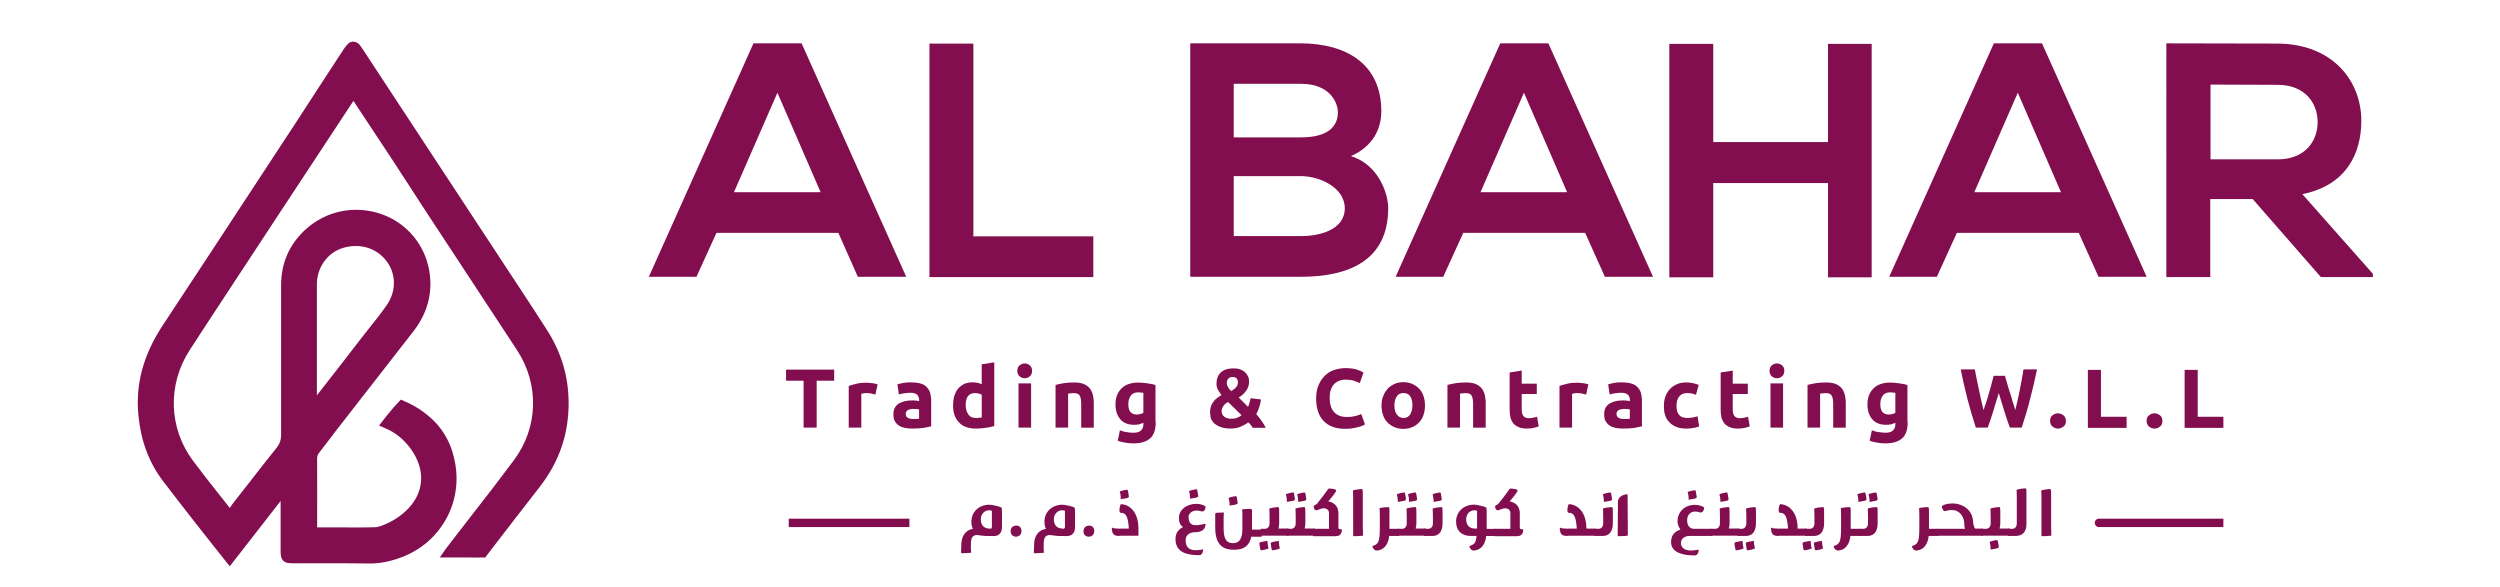 <?xml version="1.0" encoding="utf-8"?>
<!-- Generator: Adobe Illustrator 21.0.0, SVG Export Plug-In . SVG Version: 6.00 Build 0)  -->
<svg version="1.1" id="Layer_1" xmlns="http://www.w3.org/2000/svg" xmlns:xlink="http://www.w3.org/1999/xlink" x="0px" y="0px"
	 viewBox="0 0 7549 1774" style="enable-background:new 0 0 7549 1774;" xml:space="preserve">
<style type="text/css">
	.st0{fill:#820E50;}
</style>
<g>
	<g>
		<path class="st0" d="M2531.5,703.2h-368.1L2103,835.9h-143.8l316-705h145.3l316,705h-146.1L2531.5,703.2z M2347.5,280
			l-131.2,300.3h261.6L2347.5,280z"/>
		<path class="st0" d="M2939.2,131.7v582h362.2v123h-494.8v-705L2939.2,131.7L2939.2,131.7z"/>
		<path class="st0" d="M4171,335.8c0,54.4-26.1,106.6-91.7,135.6c82.7,25.3,112.5,112.5,112.5,157.2
			c0,157.2-117.7,207.2-263.8,207.2c-111.8,0-222.8,0-333.9,0v-705c111,0,222.8,0,333.9,0C4067.4,131.7,4171,194.3,4171,335.8z
			 M3725.4,414.8h203.4c83.5,0,111-35,111-75.3c0-32-26.1-86.4-111-86.4h-203.4V414.8z M3725.4,712.9h203.4
			c54.4,0,131.9-17.9,131.9-84.2c0-63.3-77.5-96.9-131.9-96.9h-203.4V712.9z"/>
		<path class="st0" d="M4786.5,703.2h-368.1L4358,835.9h-143.8l316-705h145.3l316,705h-145.3L4786.5,703.2z M4601.7,280
			l-131.2,300.3h261.6L4601.7,280z"/>
		<path class="st0" d="M5519.8,837.4V552.7h-346.5v284.7h-132.6v-705h132.6V429h346.5V132.4h131.9v705H5519.8z"/>
		<path class="st0" d="M6277,703.2h-368.1l-60.4,132.6h-143.8l316-705h145.3l316,705h-145.3L6277,703.2z M6092.9,280l-131.2,300.3
			h261.6L6092.9,280z"/>
		<path class="st0" d="M7166,836.6h-158l-205.7-235.5h-128.2v235.5h-132.6V130.9c111.8,0,223.6,0.7,335.3,0.7
			c166.2,0.7,253.4,111.8,253.4,233.3c0,96.9-44,194.5-178.1,221.3l213.1,240.7v9.7H7166z M6674.9,255.4v225.8h202.7
			c84.2,0,120.7-56.6,120.7-112.5c0-56.6-37.3-112.5-120.7-112.5L6674.9,255.4L6674.9,255.4z"/>
	</g>
	<g>
		<path class="st0" d="M2518.9,1116.1v33.5h-52.9v141.6h-39.5v-141.6h-52.9v-33.5H2518.9z"/>
		<path class="st0" d="M2643.3,1191.4c-3.7-0.7-7.5-1.5-11.9-3c-4.5-0.7-9.7-1.5-14.9-1.5c-2.2,0-5.2,0-8.2,0.7
			c-3,0.7-6,0.7-7.5,1.5v102.1h-38v-125.9c6.7-2.2,14.9-4.5,23.8-6.7c8.9-2.2,19.4-3,30.6-3c2.2,0,4.5,0,7.5,0.7c3,0,6,0.7,8.9,0.7
			c3,0.7,6,0.7,8.9,1.5s5.2,1.5,7.5,2.2L2643.3,1191.4z"/>
		<path class="st0" d="M2753.6,1154.8c11.2,0,20.1,1.5,27.6,3.7c7.5,2.2,13.4,6,17.9,11.2c4.5,4.5,7.5,10.4,9.7,17.1
			c1.5,6.7,3,14.2,3,22.4v78.2c-5.2,1.5-12.7,2.2-22.4,4.5c-9.7,1.5-21.6,2.2-35,2.2c-8.9,0-16.4-0.7-23.1-2.2
			c-6.7-1.5-12.7-3.7-17.9-7.5c-5.2-3.7-8.9-8.2-11.9-13.4c-3-5.2-3.7-12.7-3.7-20.9c0-7.5,1.5-14.2,4.5-19.4
			c3-5.2,7.5-9.7,12.7-12.7c5.2-3,11.2-5.2,17.9-6.7c6.7-1.5,13.4-2.2,20.9-2.2c5.2,0,8.9,0,12.7,0.7s6.7,0.7,8.9,1.5v-3.7
			c0-6.7-2.2-11.9-6-15.6c-3.7-3.7-10.4-6-20.1-6c-6.7,0-12.7,0.7-18.6,1.5s-11.9,2.2-16.4,3.7l-4.5-30.6c2.2-0.7,5.2-1.5,8.2-2.2
			c3-0.7,6.7-1.5,10.4-2.2c3.7-0.7,8.2-0.7,11.9-1.5C2744.7,1154.8,2749.1,1154.8,2753.6,1154.8z M2756.6,1265.1c3.7,0,7.5,0,10.4,0
			c3.7,0,6-0.7,8.2-0.7v-28.3c-1.5,0-3.7-0.7-6.7-0.7c-3,0-6-0.7-8.2-0.7c-3.7,0-6.7,0-9.7,0.7c-3,0.7-6,1.5-8.2,2.2
			c-2.2,1.5-4.5,3-5.2,4.5c-1.5,2.2-2.2,4.5-2.2,7.5c0,6,2.2,9.7,6,11.9C2743.9,1263.6,2749.9,1265.1,2756.6,1265.1z"/>
		<path class="st0" d="M3001.7,1286.7c-3.7,0.7-7.5,2.2-11.9,3c-4.5,0.7-8.9,1.5-14.2,2.2c-5.2,0.7-9.7,1.5-14.9,1.5
			c-5.2,0.7-9.7,0.7-14.2,0.7c-11.2,0-20.9-1.5-29.1-4.5c-8.9-3-15.6-7.5-21.6-14.2c-6-6-10.4-13.4-13.4-21.6
			c-3-8.2-4.5-17.9-4.5-29.1c0-10.4,1.5-20.9,3.7-29.1c3-8.9,6.7-16.4,11.9-22.4c5.2-6,11.2-10.4,18.6-14.2c7.5-3,15.6-4.5,25.3-4.5
			c5.2,0,9.7,0.7,14.2,1.5c4.5,0.7,8.2,2.2,12.7,4.5v-60.4l38-6v192.3L3001.7,1286.7L3001.7,1286.7z M2916,1223.4
			c0,11.9,3,20.9,8.2,28.3c5.2,7.5,12.7,10.4,23.1,10.4c3.7,0,6.7,0,9.7-0.7c3,0,5.2-0.7,7.5-0.7v-68.6c-2.2-1.5-5.2-3-8.9-3.7
			s-7.5-1.5-11.2-1.5C2925,1186.9,2916,1199.5,2916,1223.4z"/>
		<path class="st0" d="M3116.5,1119.8c0,6.7-2.2,12.7-6.7,16.4c-4.5,3.7-9.7,6-15.6,6s-11.2-2.2-15.6-6c-4.5-3.7-6.7-9.7-6.7-16.4
			c0-6.7,2.2-12.7,6.7-16.4c4.5-3.7,9.7-6,15.6-6c6,0,11.2,2.2,15.6,6C3114.3,1107.1,3116.5,1112.4,3116.5,1119.8z M3113.5,1291.2
			h-38v-133.4h38V1291.2z"/>
		<path class="st0" d="M3187.3,1162.3c6.7-1.5,14.9-3.7,24.6-5.2c10.4-1.5,20.9-2.2,32-2.2s20.9,1.5,28.3,4.5
			c7.5,3,13.4,7.5,17.9,12.7c4.5,5.2,7.5,11.9,9.7,19.4c1.5,7.5,3,15.6,3,24.6v75.3h-38v-70.8c0-11.9-1.5-20.9-4.5-26.1
			c-3-5.2-8.9-7.5-17.9-7.5c-3,0-5.2,0-8.9,0.7c-3.7,0.7-6,0.7-8.2,0.7v102.8h-38L3187.3,1162.3L3187.3,1162.3z"/>
		<path class="st0" d="M3489.9,1274.8c0,21.6-5.2,38-16.4,48.4c-11.2,10.4-28.3,15.6-51.4,15.6c-8.2,0-16.4-0.7-24.6-2.2
			c-8.2-1.5-15.6-3-22.4-6l6.7-31.3c6,2.2,11.9,4.5,18.6,5.2c6.7,1.5,14.2,2.2,22.4,2.2c10.4,0,18.6-2.2,23.1-7.5
			c4.5-4.5,6.7-10.4,6.7-17.9v-4.5c-3.7,1.5-8.2,3-12.7,4.5c-4.5,0.7-8.9,1.5-14.2,1.5c-18.6,0-32.8-5.2-42.5-16.4
			c-9.7-11.2-14.9-26.1-14.9-45.5c0-9.7,1.5-18.6,4.5-26.8c3-8.2,7.5-14.9,13.4-20.9c6-6,12.7-10.4,21.6-13.4
			c8.2-3,17.9-4.5,28.3-4.5c4.5,0,8.9,0,14.2,0.7c5.2,0.7,9.7,0.7,14.2,1.5c4.5,0.7,8.9,1.5,13.4,2.2c4.5,0.7,8.2,2.2,11.2,3v111.8
			H3489.9z M3407.1,1220.4c0,20.9,8.2,31.3,25.3,31.3c3.7,0,7.5-0.7,11.2-1.5s6-2.2,8.9-3.7v-60.4c-1.5,0-3.7-0.7-6.7-0.7
			c-2.2,0-5.2-0.7-8.9-0.7c-9.7,0-17.1,3-22.4,9.7C3409.4,1201.8,3407.1,1210,3407.1,1220.4z"/>
		<path class="st0" d="M3653.8,1245c0-6.7,0.7-11.9,3-17.9c1.5-5.2,4.5-10.4,7.5-14.2c3-4.5,6.7-8.2,11.2-11.2c4.5-3,8.2-6,12.7-8.9
			c-3.7-5.2-7.5-10.4-10.4-15.6c-3-6-4.5-11.9-4.5-18.6c0-14.9,4.5-26.1,13.4-34.3s21.6-11.9,37.3-11.9c8.2,0,14.9,0.7,20.9,3
			c6,2.2,11.2,5.2,14.9,8.9s6.7,8.2,8.9,12.7c2.2,4.5,3,9.7,3,15.6c0,10.4-3,19.4-8.9,27.6c-6,8.2-13.4,14.9-22.4,20.1l28.3,28.3
			c1.5-3.7,3-7.5,4.5-12.7c1.5-5.2,2.2-9.7,3-13.4l31.3,3.7c0,3-0.7,6.7-1.5,10.4c-0.7,3.7-2.2,7.5-3,11.2c-1.5,3.7-3,7.5-4.5,11.9
			c-1.5,3.7-3,7.5-5.2,10.4c5.2,6,10.4,12.7,15.6,20.1c5.2,7.5,9.7,14.2,13.4,21.6h-39.5c-1.5-2.2-3-5.2-6-8.2c-2.2-3-4.5-6-7.5-8.2
			c-6.7,5.2-14.9,9.7-23.8,13.4s-18.6,5.2-29.8,5.2c-11.9,0-21.6-1.5-29.8-4.5c-8.2-3-14.2-6.7-19.4-11.2
			c-4.5-4.5-8.2-9.7-10.4-15.6C3655.3,1256.2,3653.8,1250.2,3653.8,1245z M3688.8,1241.3c0,2.2,0.7,5.2,1.5,8.2c0.7,3,3,5.2,5.2,7.5
			c2.2,2.2,5.2,4.5,8.9,5.2c3.7,1.5,8.2,2.2,12.7,2.2c7.5,0,13.4-0.7,18.6-3c5.2-2.2,9.7-4.5,13.4-7.5l-41-40.2
			c-2.2,1.5-4.5,3-6.7,4.5c-2.2,1.5-4.5,3.7-6,6c-1.5,2.2-3.7,5.2-4.5,7.5C3689.6,1233.8,3688.8,1237.6,3688.8,1241.3z M3738,1153.3
			c0-3.7-1.5-7.5-3.7-10.4c-2.2-3-6.7-4.5-12.7-4.5c-5.2,0-9.7,1.5-12.7,5.2c-3,3-4.5,7.5-4.5,12.7c0,4.5,1.5,8.9,3.7,12.7
			c2.2,4.5,6,8.2,9.7,11.9c5.2-3,10.4-6.7,14.2-11.2C3736.5,1166,3738,1160.1,3738,1153.3z"/>
		<path class="st0" d="M4061.4,1294.9c-28.3,0-49.9-8.2-64.8-23.8c-14.9-15.6-22.4-38.8-22.4-67.8c0-14.2,2.2-27.6,6.7-38.8
			c4.5-11.2,10.4-20.9,18.6-29.1c8.2-8.2,17.1-14.2,28.3-17.9s23.1-6,35.8-6c7.5,0,14.2,0.7,20.1,1.5c6,0.7,11.2,2.2,15.6,3.7
			c4.5,1.5,8.2,3,11.2,4.5s5.2,3,6.7,3.7l-11.2,32c-5.2-3-11.9-5.2-18.6-7.5c-7.5-2.2-15.6-3-24.6-3c-6,0-11.9,0.7-17.9,3
			c-6,2.2-11.2,5.2-15.6,9.7c-4.5,4.5-8.2,10.4-10.4,17.1c-3,7.5-3.7,15.6-3.7,26.1c0,8.2,0.7,15.6,3,22.4
			c1.5,6.7,4.5,12.7,8.9,17.9c3.7,5.2,8.9,8.9,15.6,11.9c6.7,3,14.2,4.5,23.1,4.5c6,0,11.2,0,15.6-0.7c4.5-0.7,8.9-1.5,11.9-2.2
			c3.7-0.7,6.7-2.2,9.7-3c3-1.5,5.2-2.2,7.5-3l11.2,31.3c-5.2,3.7-13.4,6.7-23.8,8.9C4086.8,1293.4,4074.9,1294.9,4061.4,1294.9z"/>
		<path class="st0" d="M4302.9,1224.1c0,10.4-1.5,20.1-4.5,29.1c-3,8.9-7.5,16.4-13.4,22.4c-6,6-12.7,11.2-20.9,14.2
			c-8.2,3.7-17.1,5.2-26.8,5.2c-9.7,0-18.6-1.5-26.8-5.2c-8.2-3.7-14.9-8.2-20.9-14.2c-6-6-10.4-13.4-13.4-22.4
			c-3-8.9-4.5-18.6-4.5-29.1c0-10.4,1.5-20.1,5.2-28.3c3-8.9,8.2-15.6,13.4-22.4c6-6,12.7-10.4,20.9-14.2c8.2-3.7,16.4-5.2,26.1-5.2
			c9.7,0,18.6,1.5,26.8,5.2s14.9,8.2,20.9,14.2c6,6,10.4,13.4,13.4,22.4C4301.4,1204.8,4302.9,1213.7,4302.9,1224.1z M4264.9,1224.1
			c0-11.9-2.2-20.9-6.7-27.6c-4.5-6.7-11.2-9.7-20.1-9.7c-8.9,0-15.6,3-20.1,9.7s-7.5,15.6-7.5,27.6s2.2,20.9,7.5,27.6
			c4.5,6.7,11.2,10.4,20.1,10.4c8.9,0,14.9-3.7,20.1-10.4C4261.9,1245,4264.9,1236.1,4264.9,1224.1z"/>
		<path class="st0" d="M4370.7,1162.3c6.7-1.5,14.9-3.7,24.6-5.2c10.4-1.5,20.9-2.2,32-2.2c11.2,0,20.9,1.5,28.3,4.5
			c7.5,3,13.4,7.5,17.9,12.7c4.5,5.2,7.5,11.9,9.7,19.4c1.5,7.5,3,15.6,3,24.6v75.3h-38v-70.8c0-11.9-1.5-20.9-4.5-26.1
			c-3-5.2-8.9-7.5-17.9-7.5c-3,0-5.2,0-8.9,0.7c-3,0-6,0.7-8.2,0.7v102.8h-38L4370.7,1162.3L4370.7,1162.3z"/>
		<path class="st0" d="M4557,1125l38-6v39.5h45.5v31.3H4595v46.9c0,8.2,1.5,14.2,4.5,18.6c3,4.5,8.2,7.5,17.1,7.5
			c3.7,0,8.2-0.7,12.7-1.5s8.2-1.5,11.9-3l5.2,29.1c-4.5,1.5-9.7,3.7-14.9,4.5c-5.2,1.5-12.7,2.2-20.9,2.2
			c-10.4,0-18.6-1.5-25.3-4.5c-6.7-3-11.9-6.7-16.4-11.9c-3.7-5.2-6.7-11.2-8.2-17.9c-1.5-7.5-2.2-14.9-2.2-23.8v-111L4557,1125
			L4557,1125z"/>
		<path class="st0" d="M4789.5,1191.4c-3.7-0.7-7.5-1.5-11.9-3c-4.5-0.7-9.7-1.5-14.9-1.5c-2.2,0-5.2,0-8.2,0.7
			c-3,0.7-6,0.7-7.5,1.5v102.1h-38v-125.9c6.7-2.2,14.9-4.5,23.8-6.7c8.9-2.2,19.4-3,30.6-3c2.2,0,4.5,0,7.5,0.7c3,0,6,0.7,8.9,0.7
			c3,0.7,6,0.7,8.9,1.5s5.2,1.5,7.5,2.2L4789.5,1191.4z"/>
		<path class="st0" d="M4899.8,1154.8c11.2,0,20.1,1.5,27.6,3.7c7.5,2.2,13.4,6,17.9,11.2c4.5,4.5,7.5,10.4,9.7,17.1
			c1.5,6.7,3,14.2,3,22.4v78.2c-5.2,1.5-12.7,2.2-22.4,4.5c-9.7,1.5-21.6,2.2-35,2.2c-8.9,0-16.4-0.7-23.1-2.2
			c-6.7-1.5-12.7-3.7-17.9-7.5c-5.2-3.7-8.9-8.2-11.9-13.4c-3-5.2-3.7-12.7-3.7-20.9c0-7.5,1.5-14.2,4.5-19.4
			c3-5.2,7.5-9.7,12.7-12.7c5.2-3,11.2-5.2,17.9-6.7c6.7-1.5,13.4-2.2,20.9-2.2c5.2,0,8.9,0,12.7,0.7s6.7,0.7,8.9,1.5v-3.7
			c0-6.7-2.2-11.9-6-15.6c-3.7-3.7-10.4-6-20.1-6c-6.7,0-12.7,0.7-18.6,1.5c-6,0.7-11.9,2.2-16.4,3.7l-4.5-30.6
			c2.2-0.7,5.2-1.5,8.2-2.2c3-0.7,6.7-1.5,10.4-2.2c3.7-0.7,8.2-0.7,11.9-1.5C4890.9,1154.8,4895.3,1154.8,4899.8,1154.8z
			 M4902.8,1265.1c3.7,0,7.5,0,10.4,0c3.7,0,6-0.7,8.2-0.7v-28.3c-1.5,0-3.7-0.7-6.7-0.7c-3,0-6-0.7-8.2-0.7c-3.7,0-6.7,0-9.7,0.7
			c-3,0.7-6,1.5-8.2,2.2c-2.2,1.5-4.5,3-5.2,4.5c-1.5,2.2-2.2,4.5-2.2,7.5c0,6,2.2,9.7,6,11.9
			C4890.1,1263.6,4896.1,1265.1,4902.8,1265.1z"/>
		<path class="st0" d="M5024.3,1224.9c0-9.7,1.5-18.6,4.5-27.6c3-8.2,7.5-15.6,13.4-22.4c6-6,13.4-11.2,21.6-14.9s17.9-5.2,29.1-5.2
			c7.5,0,13.4,0.7,19.4,2.2c6,1.5,11.9,3,17.1,5.2l-8.2,29.8c-3.7-1.5-7.5-2.2-11.9-3.7c-4.5-0.7-8.9-1.5-14.2-1.5
			c-11.2,0-19.4,3.7-24.6,10.4s-8.2,16.4-8.2,27.6c0,11.9,2.2,21.6,7.5,27.6c5.2,6.7,14.2,9.7,26.8,9.7c4.5,0,9.7-0.7,14.9-1.5
			c5.2-0.7,9.7-2.2,14.2-3.7l5.2,30.6c-4.5,1.5-9.7,3.7-16.4,4.5c-6.7,1.5-14.2,2.2-21.6,2.2c-11.9,0-22.4-1.5-31.3-5.2
			c-8.9-3.7-15.6-8.2-21.6-14.9c-6-6-9.7-13.4-12.7-22.4C5025,1243.5,5024.3,1234.6,5024.3,1224.9z"/>
		<path class="st0" d="M5194.2,1125l38-6v39.5h45.5v31.3h-45.5v46.9c0,8.2,1.5,14.2,4.5,18.6c3,4.5,8.2,7.5,17.1,7.5
			c3.7,0,8.2-0.7,12.7-1.5s8.2-1.5,11.9-3l5.2,29.1c-4.5,1.5-9.7,3.7-14.9,4.5c-5.2,1.5-12.7,2.2-20.9,2.2
			c-10.4,0-18.6-1.5-25.3-4.5c-6.7-3-11.9-6.7-16.4-11.9c-3.7-5.2-6.7-11.2-8.2-17.9c-1.5-7.5-2.2-14.9-2.2-23.8v-111L5194.2,1125
			L5194.2,1125z"/>
		<path class="st0" d="M5387.9,1119.8c0,6.7-2.2,12.7-6.7,16.4c-4.5,3.7-9.7,6-15.6,6c-6,0-11.2-2.2-15.6-6
			c-4.5-3.7-6.7-9.7-6.7-16.4c0-6.7,2.2-12.7,6.7-16.4c4.5-3.7,9.7-6,15.6-6c6,0,11.2,2.2,15.6,6
			C5385.7,1107.1,5387.9,1112.4,5387.9,1119.8z M5384.2,1291.2h-38v-133.4h38V1291.2z"/>
		<path class="st0" d="M5458,1162.3c6.7-1.5,14.9-3.7,24.6-5.2c10.4-1.5,20.9-2.2,32-2.2s20.9,1.5,28.3,4.5
			c7.5,3,13.4,7.5,17.9,12.7c4.5,5.2,7.5,11.9,9.7,19.4c1.5,7.5,3,15.6,3,24.6v75.3h-38v-70.8c0-11.9-1.5-20.9-4.5-26.1
			c-3-5.2-8.9-7.5-17.9-7.5c-3,0-5.2,0-8.9,0.7c-3,0-6,0.7-8.2,0.7v102.8h-38L5458,1162.3L5458,1162.3z"/>
		<path class="st0" d="M5760.5,1274.8c0,21.6-5.2,38-16.4,48.4c-11.2,10.4-28.3,15.6-51.4,15.6c-8.2,0-16.4-0.7-24.6-2.2
			c-8.2-1.5-15.6-3-22.4-6l6.7-31.3c6,2.2,11.9,4.5,18.6,5.2c6.7,0.7,14.2,2.2,22.4,2.2c10.4,0,18.6-2.2,23.1-7.5
			c4.5-4.5,6.7-10.4,6.7-17.9v-4.5c-3.7,1.5-8.2,3-12.7,4.5c-4.5,0.7-8.9,1.5-14.2,1.5c-18.6,0-32.8-5.2-42.5-16.4
			c-9.7-11.2-14.9-26.1-14.9-45.5c0-9.7,1.5-18.6,4.5-26.8s7.5-14.9,13.4-20.9c6-6,12.7-10.4,21.6-13.4c8.2-3,17.9-4.5,28.3-4.5
			c4.5,0,8.9,0,14.2,0.7c4.5,0.7,9.7,0.7,14.2,1.5c4.5,0.7,8.9,1.5,13.4,2.2c4.5,0.7,8.2,2.2,11.2,3v111.8H5760.5z M5677.8,1220.4
			c0,20.9,8.2,31.3,25.3,31.3c3.7,0,7.5-0.7,11.2-1.5s6-2.2,8.9-3.7v-60.4c-1.5,0-3.7-0.7-6.7-0.7c-2.2,0-5.2-0.7-8.9-0.7
			c-9.7,0-17.1,3-22.4,9.7C5680,1201.8,5677.8,1210,5677.8,1220.4z"/>
		<path class="st0" d="M6054.1,1134.7c2.2,6.7,4.5,14.9,6.7,23.1c2.2,8.9,5.2,17.9,8.2,26.8c3,8.9,6,18.6,8.2,27.6
			c3,8.9,6,17.9,8.2,26.1c2.2-8.9,4.5-17.9,6.7-28.3s4.5-20.9,6.7-31.3c2.2-10.4,3.7-21.6,6-32c2.2-10.4,3.7-20.9,5.2-31.3h41
			c-6,29.1-12.7,58.9-20.9,89.4c-7.5,30.6-16.4,58.9-25.3,86.4H6069c-6-16.4-11.9-33.5-17.1-50.7c-5.2-17.9-11.2-35.8-16.4-53.7
			c-5.2,17.9-11.2,35.8-16.4,53.7c-5.2,17.9-11.2,35-17.1,50.7h-35.8c-8.9-26.8-17.1-55.9-25.3-86.4c-7.5-30.6-14.9-60.4-20.1-89.4
			h42.5c1.5,9.7,3.7,20.1,6,31.3c2.2,10.4,4.5,21.6,6.7,32c2.2,10.4,4.5,21.6,6.7,31.3c2.2,10.4,4.5,19.4,6.7,28.3
			c3-8.2,6-17.1,8.9-26.1c3-8.9,6-18.6,8.2-27.6c3-8.9,5.2-17.9,7.5-26.8c2.2-8.9,4.5-16.4,6-23.1H6054.1z"/>
		<path class="st0" d="M6238.2,1271.1c0,7.5-2.2,13.4-7.5,17.1c-4.5,3.7-10.4,6-16.4,6c-6,0-11.2-2.2-16.4-6
			c-4.5-3.7-7.5-9.7-7.5-17.1s2.2-13.4,7.5-17.1c4.5-3.7,10.4-6,16.4-6c6,0,11.2,2.2,16.4,6
			C6235.2,1257.7,6238.2,1263.6,6238.2,1271.1z"/>
		<path class="st0" d="M6421.5,1257.7v34.3h-117v-175.1h39.5v141.6h77.5V1257.7z"/>
		<path class="st0" d="M6529.6,1271.1c0,7.5-2.2,13.4-7.5,17.1c-4.5,3.7-10.4,6-16.4,6c-6,0-11.2-2.2-16.4-6
			c-4.5-3.7-7.5-9.7-7.5-17.1s2.2-13.4,7.5-17.1c4.5-3.7,10.4-6,16.4-6c6,0,11.2,2.2,16.4,6
			C6527.4,1257.7,6529.6,1263.6,6529.6,1271.1z"/>
		<path class="st0" d="M6713.7,1257.7v34.3h-117v-175.1h39.5v141.6h77.5V1257.7z"/>
	</g>
	<g>
		<g>
			<path class="st0" d="M2977.2,1618.4c-3,0-6,0-8.9-0.7c-10.4-0.7-16.4-2.2-17.1-2.2c-15.6,0-19.4,9.7-19.4,27.6
				c0,22.4-0.7,4.5,0.7,26.1c-8.2,0.7-23.8,1.5-26.8,1.5c-2.2,0-3.7-0.7-3.7-3.7l0.7-20.1c0-35.8,20.1-47.7,35-49.9
				c-3-6-4.5-13.4-4.5-21.6c0-30.6,23.8-51.4,54.4-51.4c7.5,0,30.6,5.2,35.8,8.2c1.5,0.7,2.2,3.7,2.2,12.7v46.2
				c0,26.8-19.4,27.6-25.3,27.6L2977.2,1618.4L2977.2,1618.4z M2990.6,1596.7c6,0,4.5-11.2,4.5-11.2v-43.2c-2.2-0.7-5.2-1.5-8.9-1.5
				c-11.9,0-24.6,10.4-24.6,27.6c0,18.6,11.2,27.6,26.1,27.6L2990.6,1596.7L2990.6,1596.7z"/>
			<path class="st0" d="M3069.6,1587.1c9.7,0,14.9,7.5,14.9,16.4c0,10.4-6.7,17.1-17.1,17.1c-7.5,0-15.6-5.2-15.6-16.4
				C3051.7,1594.5,3057.6,1587.1,3069.6,1587.1L3069.6,1587.1z"/>
			<path class="st0" d="M3197,1618.4c-3,0-6,0-8.9-0.7c-10.4-0.7-16.4-2.2-17.1-2.2c-15.6,0-19.4,9.7-19.4,27.6
				c0,22.4-0.7,4.5,0.7,26.1c-8.2,0.7-23.8,1.5-26.8,1.5c-2.2,0-3.7-0.7-3.7-3.7l0.7-20.1c0-35.8,20.1-47.7,35.8-49.9
				c-3-6-4.5-13.4-4.5-21.6c0-30.6,23.8-51.4,54.4-51.4c7.5,0,30.6,5.2,35.8,8.2c1.5,0.7,2.2,3.7,2.2,12.7v46.2
				c0,26.8-19.4,27.6-25.3,27.6L3197,1618.4L3197,1618.4z M3211.2,1596.7c6,0,4.5-11.2,4.5-11.2v-43.2c-2.2-0.7-5.2-1.5-8.9-1.5
				c-11.9,0-24.6,10.4-24.6,27.6c0,18.6,11.2,27.6,26.1,27.6L3211.2,1596.7L3211.2,1596.7z"/>
			<path class="st0" d="M3289.4,1587.1c9.7,0,14.9,7.5,14.9,16.4c0,10.4-6.7,17.1-17.1,17.1c-7.5,0-15.6-5.2-15.6-16.4
				C3272.3,1594.5,3277.5,1587.1,3289.4,1587.1L3289.4,1587.1z"/>
			<path class="st0" d="M3380.3,1618.4c-17.1,0-22.4-5.2-23.1-24.6l0.7-0.7c5.2,4.5,33.5,3,50.7,3c-2.2-41-11.2-47.7-24.6-47.7
				c-3,0-3.7-3.7-3.7-8.2c0-6,2.2-17.9,5.2-17.9c29.8,2.2,52.2,28.3,52.2,73.8v21.6h-57.4V1618.4z M3381.1,1484.2
				c6-3,22.4-6,23.1-5.2c1.5,0.7,2.2,3,4.5,19.4c0,0.7,0,2.2-0.7,3c-1.5,3-11.2,3.7-23.8,6
				C3384.8,1496.9,3382.6,1488.7,3381.1,1484.2"/>
			<path class="st0" d="M3632.9,1659.3c0,8.2-3.7,17.1-11.9,17.1c-33.5,0-71.5-6.7-71.5-48.4c0-17.1,7.5-29.1,23.1-36.5
				c-8.2-4.5-12.7-14.2-12.7-27.6c0-23.8,22.4-42.5,52.2-42.5c14.2,0,24.6,4.5,28.3,8.2c0,6-2.2,14.9-11.2,14.9
				c-4.5-1.5-11.2-3-15.6-3c-13.4,0-24.6,8.9-24.6,18.6c0,36.5,30.6,24.6,50.7,21.6l0.7,0.7c-0.7,16.4-11.2,23.1-26.8,24.6h-2.2
				h-2.2c-15.6,0-29.1,7.5-29.1,23.8c0,23.8,13.4,30.6,30.6,30.6c8.2,0,18.6-1.5,22.4-3V1659.3z M3590.5,1482.7c6-3,22.4-6,23.1-5.2
				c1.5,0.7,2.2,3,4.5,19.4c0,0.7,0,2.2-0.7,3c-1.5,3-11.2,3.7-23.8,6C3593.4,1495.4,3592,1487.9,3590.5,1482.7"/>
			<path class="st0" d="M3779,1618.4c-6,29.1-21.6,41.7-52.9,41.7c-26.8,0-56.6-8.9-56.6-66.3v-40.2c0-4.5,1.5-5.2,4.5-5.2
				c6-0.7,17.1-0.7,21.6-0.7c0,3.7-0.7,8.9-0.7,14.9v33.5c0,36.5,11.9,44,28.3,44c13.4,0,28.3-6,28.3-42.5v-46.2
				c0-6.7-0.7-11.2-0.7-13.4c4.5-0.7,20.9-1.5,25.3-1.5c4.5,0,4.5,2.2,4.5,12.7v49.9h29.1v21.6H3779L3779,1618.4L3779,1618.4z
				 M3709.7,1503.6c6-3,22.4-6,23.1-5.2c1.5,0.7,2.2,3,4.5,19.4c0,0.7,0,2.2-0.7,3c-1.5,3-11.2,3.7-23.8,6
				C3713.4,1516.3,3711.2,1508.1,3709.7,1503.6"/>
			<path class="st0" d="M3807.3,1661.6c-1.5-0.7-2.2-3-4.5-19.4c0-0.7,0-2.2,0.7-3c1.5-3,11.2-3.7,23.8-6c0,10.4,2.2,18.6,3,23.1
				C3824.5,1659.3,3808.1,1662.3,3807.3,1661.6 M3806.6,1618.4v-21.6h12.7c8.2,0,14.2-6,14.2-16.4v-23.1c0-11.9-0.7-17.1-0.7-21.6
				c4.5-2.2,20.1-4.5,25.3-4.5c3.7,0,4.5,0.7,4.5,13.4v35c0,5.2-0.7,11.2-2.2,16.4h30.6v21.6h-84.2L3806.6,1618.4L3806.6,1618.4z
				 M3841.6,1661.6c-1.5-0.7-2.2-3-4.5-19.4c0-0.7,0-2.2,0.7-3c1.5-3,11.2-3.7,23.8-6c0,10.4,2.2,18.6,3,23.1
				C3858,1659.3,3842.3,1662.3,3841.6,1661.6"/>
			<path class="st0" d="M3882.6,1492.4c6-3,22.4-6,23.1-5.2c1.5,0.7,2.2,3,4.5,19.4c0,0.7,0,2.2-0.7,3c-1.5,3-11.2,3.7-23.8,6
				C3886.3,1505.1,3884.1,1496.9,3882.6,1492.4 M3885.6,1618.4v-21.6h12.7c8.2,0,14.2-6,14.2-16.4v-23.1c0-11.9-0.7-17.1-0.7-21.6
				c4.5-2.2,20.1-4.5,25.3-4.5c3.7,0,4.5,0.7,4.5,13.4v35c0,5.2-0.7,11.2-2.2,16.4h30.6v21.6h-84.2L3885.6,1618.4L3885.6,1618.4z
				 M3916.9,1492.4c6-3,22.4-6,23.1-5.2c1.5,0.7,2.2,3,4.5,19.4c0,0.7,0,2.2-0.7,3c-1.5,3-11.2,3.7-23.8,6
				C3919.9,1505.1,3918.4,1496.9,3916.9,1492.4"/>
			<path class="st0" d="M3965.3,1618.4v-21.6h47.7v-49.2c-0.7-7.5-6.7-12.7-15.6-12.7c-9.7,0-17.9,6-21.6,6c-7.5,0-8.9-7.5-8.9-13.4
				c3-2.2,6-3.7,9.7-6c11.9-14.9,24.6-31.3,35-46.2c5.2,0,23.1,0.7,23.1,6c0,5.2-14.9,21.6-23.8,32.8c15.6,2.2,30.6,13.4,30.6,35
				v44.7c0,2.2,2.2,4.5,7.5,4.5c0.7,0,2.2,0,3,0v0.7c0,12.7-6,20.1-19.4,20.1h-67.1V1618.4z"/>
			<path class="st0" d="M4086,1502.8c0-11.9-0.7-17.1-0.7-21.6c4.5-2.2,20.1-4.5,25.3-4.5c3.7,0,4.5,0.7,4.5,13.4v99.9
				c0,10.4,0.7,21.6,0.7,27.6c-4.5,0.7-23.8,1.5-26.8,1.5c-2.2,0-3-0.7-3-3V1502.8z"/>
			<path class="st0" d="M4194.8,1618.4c-1.5,13.4-5.2,23.1-11.2,30.6c-8.2,10.4-19.4,13.4-26.8,13.4c-6,0-11.2-5.2-12.7-12.7v-0.7
				c17.9-6,22.4-11.2,22.4-55.1v-37.3c0-12.7-0.7-18.6-0.7-22.4c5.2-1.5,20.9-3,25.3-3c3.7,0,4.5,0.7,4.5,13.4v52.2h29.1v21.6
				L4194.8,1618.4L4194.8,1618.4z"/>
			<path class="st0" d="M4217.9,1492.4c6-3,22.4-6,23.1-5.2c1.5,0.7,2.2,3,4.5,19.4c0,0.7,0,2.2-0.7,3c-1.5,3-11.2,3.7-23.8,6
				C4220.9,1505.1,4218.7,1496.9,4217.9,1492.4 M4220.9,1618.4v-21.6h12.7c8.2,0,14.2-6,14.2-16.4v-23.1c0-11.9-0.7-17.1-0.7-21.6
				c4.5-2.2,20.1-4.5,25.3-4.5c3.7,0,4.5,0.7,4.5,13.4v35c0,5.2-0.7,11.2-2.2,16.4h30.6v21.6h-84.2L4220.9,1618.4L4220.9,1618.4z
				 M4251.5,1492.4c6-3,22.4-6,23.1-5.2c1.5,0.7,2.2,3,4.5,19.4c0,0.7,0,2.2-0.7,3c-1.5,3-11.2,3.7-23.8,6
				C4255.2,1505.1,4253,1496.9,4251.5,1492.4"/>
			<path class="st0" d="M4299.9,1618.4v-21.6h12.7c8.2,0,14.2-6,14.2-16.4v-23.1c0-11.9-0.7-17.1-0.7-21.6
				c4.5-2.2,20.1-4.5,25.3-4.5c3.7,0,4.5,0.7,4.5,13.4v35c0,14.9-3.7,38.8-31.3,38.8H4299.9z M4326,1492.4c6-3,22.4-6,23.1-5.2
				c1.5,0.7,2.2,3,4.5,19.4c0,0.7,0,2.2-0.7,3c-1.5,3-11.2,3.7-23.8,6C4329,1505.1,4326.7,1496.9,4326,1492.4"/>
			<path class="st0" d="M4487.7,1618.4c-1.5,13.4-5.2,23.1-11.2,30.6c-8.2,10.4-19.4,13.4-26.8,13.4c-6,0-11.2-5.2-12.7-12.7v-0.7
				c13.4-4.5,20.1-8.9,21.6-30.6h-17.1c-27.6,0-44.7-15.6-44.7-43.2c0-30.6,23.8-51.4,54.4-51.4c7.5,0,30.6,5.2,35.8,8.2
				c1.5,0.7,2.2,3.7,2.2,12.7v52.2h28.3v21.6H4487.7z M4460.1,1542.3c-2.2-0.7-5.2-1.5-8.2-1.5c-12.7,0-24.6,10.4-24.6,27.6
				c0,18.6,11.2,27.6,26.1,27.6h6.7V1542.3L4460.1,1542.3z"/>
			<path class="st0" d="M4513,1618.4v-21.6h47.7v-49.2c-0.7-7.5-6.7-12.7-15.6-12.7c-9.7,0-17.9,6-21.6,6c-7.5,0-8.9-7.5-8.9-13.4
				c3-2.2,6-3.7,9.7-6c11.9-14.9,24.6-31.3,35-46.2c5.2,0,23.1,0.7,23.1,6c0,5.2-14.9,21.6-23.8,32.8c15.6,2.2,30.6,13.4,30.6,35
				v44.7c0,2.2,2.2,4.5,7.5,4.5c0.7,0,2.2,0,3,0v0.7c0,12.7-6,20.1-19.4,20.1H4513V1618.4z"/>
			<path class="st0" d="M4732.9,1618.4c-17.1,0-22.4-5.2-23.1-24.6l0.7-0.7c5.2,4.5,33.5,3,50.7,3c-2.2-41-11.2-47.7-24.6-47.7
				c-3,0-3.7-3.7-3.7-8.2c0-6,2.2-17.9,5.2-17.9c29.8,2.2,52.2,28.3,52.2,73.8h28.3v21.6h-85.7V1618.4z"/>
			<path class="st0" d="M4814.1,1618.4v-21.6h12.7c8.2,0,14.2-6,14.2-16.4v-23.1c0-11.9-0.7-17.1-0.7-21.6
				c4.5-2.2,20.1-4.5,25.3-4.5c3.7,0,4.5,0.7,4.5,13.4v35c0,14.9-3.7,38.8-31.3,38.8H4814.1z M4840.2,1492.4c6-3,22.4-6,23.1-5.2
				c1.5,0.7,2.2,3,4.5,19.4c0,0.7,0,2.2-0.7,3c-1.5,3-11.2,3.7-23.8,6C4843.2,1505.1,4840.9,1496.9,4840.2,1492.4"/>
			<path class="st0" d="M4914.7,1493.9c0,14.2,0.7,102.1,0.7,119.2c0,4.5-1.5,5.2-6,5.2c-8.2,0.7-20.9,0.7-24.6,0.7
				c0-11.2,0.7-57.4,0.7-99.1c-2.2-20.1,15.6-26.1,27.6-27.6L4914.7,1493.9z"/>
			<path class="st0" d="M5100.3,1618.4c-13.4,0.7-24.6,7.5-24.6,21.6c0,14.9,13.4,22.4,30.6,22.4c8.2,0,18.6-1.5,22.4-3l0.7,0.7
				c0,8.2-3.7,17.1-11.9,17.1c-33.5,0-71.5-7.5-71.5-40.2c0-19.4,8.9-31.3,28.3-38c-4.5-6-8.9-15.6-8.9-23.8
				c0-30.6,22.4-50.7,52.2-50.7c14.2,0,24.6,4.5,28.3,8.2c0,6-3,14.9-11.2,14.9c-4.5-1.5-11.2-3-15.6-3c-13.4,0-24.6,8.9-24.6,26.8
				c0,16.4,8.9,25.3,20.1,25.3h55.9v21.6H5100.3z M5095.8,1485.7c6-3,22.4-6,23.1-5.2c1.5,0.7,2.2,3,4.5,19.4c0,0.7,0,2.2-0.7,3
				c-1.5,3-11.2,3.7-23.8,6C5099.5,1498.4,5097.3,1490.2,5095.8,1485.7"/>
			<path class="st0" d="M5166.6,1618.4v-21.6h12.7c8.2,0,14.2-6,14.2-16.4v-23.1c0-11.9-0.7-17.1-0.7-21.6
				c4.5-2.2,20.1-4.5,25.3-4.5c3.7,0,4.5,0.7,4.5,13.4v35c0,5.2-0.7,11.2-2.2,16.4h30.6v21.6h-84.2L5166.6,1618.4L5166.6,1618.4z
				 M5191.9,1492.4c6-3,22.4-6,23.1-5.2c1.5,0.7,2.2,3,4.5,19.4c0,0.7,0,2.2-0.7,3c-1.5,3-11.2,3.7-23.8,6
				C5194.9,1505.1,5193.4,1496.9,5191.9,1492.4"/>
			<path class="st0" d="M5241.9,1661.6c-1.5-0.7-2.2-3-4.5-19.4c0-0.7,0-2.2,0.7-3c1.5-3,11.2-3.7,23.8-6c0,10.4,2.2,18.6,3,23.1
				C5259,1659.3,5242.6,1662.3,5241.9,1661.6 M5246.3,1618.4v-21.6h12.7c8.2,0,14.2-6,14.2-16.4v-23.1c0-11.9-0.7-17.1-0.7-21.6
				c4.5-2.2,20.1-4.5,25.3-4.5c3.7,0,4.5,0.7,4.5,13.4v35c0,14.9-3.7,38.8-31.3,38.8H5246.3z M5276.1,1661.6
				c-1.5-0.7-2.2-3-4.5-19.4c0-0.7,0-2.2,0.7-3c1.5-3,11.2-3.7,23.8-6c0,10.4,2.2,18.6,3,23.1
				C5293.3,1659.3,5276.9,1662.3,5276.1,1661.6"/>
			<path class="st0" d="M5370.8,1618.4c-17.1,0-22.4-5.2-23.1-24.6l0.7-0.7c5.2,4.5,33.5,3,50.7,3c-2.2-41-11.2-47.7-24.6-47.7
				c-3,0-3.7-3.7-3.7-8.2c0-6,2.2-17.9,5.2-17.9c29.8,2.2,52.2,28.3,52.2,73.8h28.3v21.6h-85.7V1618.4z"/>
			<path class="st0" d="M5447.5,1661.6c-1.5-0.7-2.2-3-4.5-19.4c0-0.7,0-2.2,0.7-3c1.5-3,11.2-3.7,23.8-6c0,10.4,2.2,18.6,3,23.1
				C5464.7,1659.3,5449,1662.3,5447.5,1661.6 M5452,1618.4v-21.6h12.7c8.2,0,14.2-6,14.2-16.4v-23.1c0-11.9-0.7-17.1-0.7-21.6
				c4.5-2.2,20.1-4.5,25.3-4.5c3.7,0,4.5,0.7,4.5,13.4v35c0,14.9-3.7,38.8-31.3,38.8H5452z M5481.8,1661.6c-1.5-0.7-2.2-3-4.5-19.4
				c0-0.7,0-2.2,0.7-3c1.5-3,11.2-3.7,23.8-6c0,10.4,2.2,18.6,3,23.1C5499,1659.3,5482.6,1662.3,5481.8,1661.6"/>
			<path class="st0" d="M5587.6,1618.4c-1.5,13.4-5.2,23.1-11.2,30.6c-8.2,10.4-19.4,13.4-26.8,13.4c-6,0-11.2-5.2-12.7-12.7v-0.7
				c17.9-6,22.4-11.2,22.4-55.1v-37.3c0-12.7-0.7-18.6-0.7-22.4c5.2-1.5,20.9-3,25.3-3c3.7,0,4.5,0.7,4.5,13.4v52.2h29.1v21.6
				L5587.6,1618.4L5587.6,1618.4z"/>
			<path class="st0" d="M5608.5,1492.4c6-3,22.4-6,23.1-5.2c1.5,0.7,2.2,3,4.5,19.4c0,0.7,0,2.2-0.7,3c-1.5,3-11.2,3.7-23.8,6
				C5611.5,1505.1,5610,1496.9,5608.5,1492.4 M5613.7,1618.4v-21.6h12.7c8.2,0,14.2-6,14.2-16.4v-23.1c0-11.9-0.7-17.1-0.7-21.6
				c4.5-2.2,20.1-4.5,25.3-4.5c3.7,0,4.5,0.7,4.5,13.4v35c0,14.9-3.7,38.8-31.3,38.8H5613.7z M5642,1492.4c6-3,22.4-6,23.1-5.2
				c1.5,0.7,2.2,3,4.5,19.4c0,0.7,0,2.2-0.7,3c-1.5,3-11.2,3.7-23.8,6C5645.8,1505.1,5643.5,1496.9,5642,1492.4"/>
			<path class="st0" d="M5823.9,1618.4c-1.5,13.4-5.2,23.1-11.2,30.6c-8.2,10.4-19.4,13.4-26.8,13.4c-6,0-11.2-5.2-12.7-12.7v-0.7
				c17.9-6,22.4-11.2,22.4-55.1v-37.3c0-12.7-0.7-18.6-0.7-22.4c5.2-1.5,20.9-3,25.3-3c3.7,0,4.5,0.7,4.5,13.4v52.2h29.1v21.6
				L5823.9,1618.4L5823.9,1618.4z"/>
			<path class="st0" d="M5850,1618.4v-21.6h84.2c-1.5-0.7-3-8.2-3-16.4c0-17.1-11.9-40.2-36.5-40.2c-8.2,0-17.1,1.5-20.1,3
				c-2.2,0.7-3.7,0-5.2-0.7c-2.2-1.5-6-10.4-6-13.4c3-4.5,15.6-8.9,32-8.9c32,0,61.1,20.1,62.6,55.1c0,4.5,3,20.9,7.5,20.9h22.4
				v21.6H5850L5850,1618.4L5850,1618.4z"/>
			<path class="st0" d="M5984.1,1618.4v-21.6h12.7c8.2,0,14.2-6,14.2-16.4v-23.1c0-11.9-0.7-17.1-0.7-21.6
				c4.5-2.2,20.1-4.5,25.3-4.5c3.7,0,4.5,0.7,4.5,13.4v35c0,5.2-0.7,11.2-2.2,16.4h30.6v21.6h-84.2V1618.4L5984.1,1618.4z
				 M6007.9,1636.2c6-3,22.4-6,23.1-5.2c1.5,0.7,2.2,3,4.5,19.4c0,0.7,0,2.2-0.7,3c-1.5,3-11.2,3.7-23.8,6
				C6010.9,1648.9,6009.4,1640.7,6007.9,1636.2"/>
			<path class="st0" d="M6063.8,1618.4v-21.6h12.7c6.7,0,13.4-4.5,13.4-17.1v-79c0-11.9-0.7-17.1-0.7-21.6
				c4.5-2.2,20.1-4.5,25.3-4.5c3.7,0,4.5,0.7,4.5,13.4v94.6c0,20.1-8.9,35-31.3,35.8H6063.8z"/>
			<path class="st0" d="M6164.4,1502.8c0-11.9-0.7-17.1-0.7-21.6c4.5-2.2,20.1-4.5,25.3-4.5c3.7,0,4.5,0.7,4.5,13.4v99.9
				c0,10.4,0.7,21.6,0.7,27.6c-4.5,0.7-23.8,1.5-26.8,1.5c-2.2,0-3-0.7-3-3V1502.8z"/>
		</g>
	</g>
	<path class="st0" d="M6713.7,1566.2h-375.6c-7.5,0-12.7,6-12.7,12.7c0,7.5,6,12.7,12.7,12.7h375.6V1566.2z"/>
	<rect x="2381.7" y="1566.2" class="st0" width="364.4" height="25.3"/>
</g>
<g>
	<g>
		<path class="st0" d="M1638,1002.1c-27.6-44-56.6-87.2-85-130.4c-154.3-235.5-309.3-471-464.3-706.5c-4.5-6.7-8.9-13.4-14.2-20.1
			c-4.5-6.7-10.4-6.7-15.6,0c-3,3.7-5.2,7.5-8.2,11.2c-71.5,109.5-143.1,219.1-214.6,328.6c-111,168.4-221.3,337.6-333.1,506
			c-52.9,79.7-80.5,165.4-70.8,262.3c7.5,69.3,29.1,133.4,70.8,188.5c42.5,56.6,86.4,111.8,130.4,168.4c18.6,24.6,38,48.4,58.9,74.5
			c55.9-71.5,110.3-140.8,164.7-210.2c2.2,0.7,3.7,1.5,6,2.2v15.6c0,54.4,0,108.8,0,163.9c0,31.3-0.7,29.1,30.6,29.1
			c73,0,145.3-0.7,218.3,0c31.3,0.7,61.1-5.2,90.2-16.4c117.7-42.5,183.3-163.9,152-284.7c-3.7-15.6-11.9-46.2-35.8-78.2
			c-18.6-25.3-38-40.2-49.9-48.4c-20.9-15.6-41-25.3-55.9-32c-7.5,8.2-15.6,17.1-23.1,26.8c-7.5,8.9-14.9,17.9-20.9,26.1
			c5.2,2.2,12.7,6,20.9,10.4c52.2,30.6,106.6,102.8,93.2,178.1c-17.1,96.1-125.2,138.6-149.8,139.4c-58.1,2.2-116.3,0-174.4,0.7
			c-14.2,0-19.4-5.2-19.4-19.4c0-68.6,0-136.4,0-204.9c0-11.2,3.7-20.9,11.2-29.8c17.1-20.1,32-41.7,48.4-62.6
			c79-101.3,157.2-202,236.2-303.3c41.7-53.7,55.9-115.5,41-180.3c-35-153.5-226.5-211.6-344.3-104.3
			c-46.2,41.7-69.3,93.9-69.3,157.2c0.7,151.3,0,301.8,0.7,453.1c0,17.9-4.5,32.8-16.4,46.9c-44.7,55.9-88.7,113.3-132.6,169.9
			c-6.7,8.9-11.9,19.4-23.8,26.1c-41-52.9-82.7-103.6-121.5-155.7c-78.2-105.1-81.2-243.7-10.4-353.2c21.6-32.8,42.5-65.6,64.1-98.4
			c143.1-218.3,286.9-435.9,430-653.6c3.7-6,5.2-13.4,12.7-15.6c6,2.2,7.5,8.2,10.4,12.7c41,61.9,82,124.5,123,187
			C1322.8,669,1448,859,1572.4,1049c70.8,108.1,67.8,245.2-10.4,350.3c-64.8,86.4-131.9,171.4-198.2,257.1c-3,3.7-6,6.7-8.2,10.4
			h102.1c52.9-69.3,105.8-137.9,159.5-206.4c57.4-73,85.7-154.3,85-247.4C1701.4,1135.5,1679,1066.2,1638,1002.1z M941.2,856.8
			c0-56.6,35-105.8,87.2-123c54.4-17.9,114.8-4.5,152,44c32,42.5,34.3,102.8,1.5,150.5c-23.1,33.5-49.2,65.6-73.8,97.6
			c-49.2,64.1-99.1,127.4-149,190.8c-4.5,5.2-6,13.4-14.2,14.9c-5.2-3.7-3-8.2-3-12.7C941.2,1098.2,940.5,977.5,941.2,856.8z"/>
		<path class="st0" d="M693.8,1710l-32-40.2c-13.4-17.1-26.8-33.5-39.5-49.9c-11.9-15.6-23.8-30.6-35.8-45.5
			c-31.3-40.2-63.3-81.2-94.6-122.2c-41.7-55.1-66.3-120-73.8-196.7c-9.7-93.9,14.2-183.3,73-272.7
			c108.1-163.9,219.8-333.9,332.4-506c47.7-72.3,95.4-145.3,141.6-216.9c24.6-37.3,48.4-74.5,73-111.8c3-4.5,6-8.2,8.9-11.9
			c7.5-8.9,14.9-11.2,20.1-10.4c5.2,0,13.4,2.2,20.1,11.2c4.5,6,8.9,12.7,14.2,20.9c155,235.5,309.3,471,464.3,706.5l3,4.5
			c26.8,41,55.1,83.5,82,125.9c44,68.6,65.6,140.1,66.3,219.1c0.7,96.9-28.3,180.3-87.9,257.1c-48.4,61.9-100.6,129.7-159.5,206.4
			l-4.5,6H1328l17.1-24.6c2.2-3,4.5-5.2,6-8.2c0.7-1.5,2.2-2.2,3-3.7c21.6-28.3,44-56.6,65.6-85c44-55.9,88.7-114,131.9-172.1
			c73.8-98.4,77.5-228.8,9.7-332.4c-93.2-142.3-187.8-286.2-279.5-425.5l-93.9-144.6c-40.2-61.1-80.5-122.2-120.7-182.6
			c-143.1,217.6-286.9,435.2-430,653.6c-21.6,32.8-42.5,65.6-64.1,98.4c-67.8,104.3-64.1,235.5,9.7,334.6
			c26.8,35.8,53.7,70.1,82.7,106.6c9.7,11.9,18.6,23.8,28.3,35.8c1.5-1.5,2.2-3,3.7-5.2c1.5-3,3.7-5.2,5.2-7.5
			c17.1-21.6,33.5-43.2,50.7-64.8c26.8-34.3,54.4-70.1,82.7-105.1c8.9-11.2,12.7-22.4,12.7-37.3c0-68.6,0-137.9,0-206.4
			c0-80.5,0-163.9,0-245.9c0-67.1,24.6-123.7,74.5-169.2c60.4-54.4,142.3-72.3,220.6-48.4c76,23.8,131.9,84.2,149.8,161
			c15.6,69.3,0.7,135.6-44,193.8c-41.7,53.7-84.2,108.1-125.9,161.7c-36.5,46.9-73.8,94.6-110.3,141.6c-5.2,7.5-11.2,14.2-16.4,21.6
			c-10.4,13.4-20.9,27.6-32,41.7c-5.2,6-7.5,11.9-7.5,19.4c0,76,0.7,139.4,0,204.9c0,1.5,0,2.2,0,3c0.7,0,1.5,0,3,0
			c21.6,0,44,0,65.6,0c35.8,0,72.3,0.7,108.8-0.7c16.4-0.7,118.5-38,134.9-126.7c11.9-65.6-35-131.9-85.7-161.7
			c-6-3.7-12.7-6.7-19.4-9.7l-20.1-8.9l12.7-16.4c6.7-8.9,14.2-17.9,21.6-26.8c7.5-8.9,15.6-18.6,23.8-26.8l7.5-8.2l10.4,4.5
			c20.9,8.9,41,20.1,58.9,33.5c11.2,8.9,32.8,24.6,52.9,52.2c25.3,35,34.3,67.8,38,84.2c32.8,128.2-36.5,258.6-162.5,303.3
			c-32.8,11.9-64.8,17.9-96.1,17.1c-50.7-0.7-101.3-0.7-151.3-0.7c-22.4,0-44.7,0-67.1,0h-6c-14.9,0-24.6,0-32-7.5
			c-8.2-8.2-8.2-18.6-8.2-35.8v-1.5c0-38,0-76,0-114v-29.1L693.8,1710z M1021,1668.3c30.6,0,61.1,0,92.4,0.7
			c27.6,0.7,55.1-4.5,85-14.9c109.5-39.5,170.7-153.5,142.3-266c-3.7-14.9-11.2-43.2-32.8-73c-17.1-23.8-36.5-38-46.2-45.5
			c-13.4-9.7-27.6-18.6-42.5-25.3c-5.2,6-10.4,11.9-14.9,17.9c-3,3.7-6,6.7-8.9,10.4c1.5,0.7,3,1.5,4.5,3
			c61.1,36.5,114.8,114.8,100.6,194.5c-18.6,102.8-131.2,151.3-164.7,152c-36.5,1.5-73.8,1.5-110.3,0.7c-21.6,0-43.2,0-64.8,0
			c-7.5,0-17.9-0.7-26.1-8.9c-8.9-8.9-8.9-21.6-8.9-26.1c0-65.6,0-128.9,0-204.2c0-14.9,4.5-27.6,14.2-40.2
			c11.2-13.4,21.6-26.8,31.3-40.2c5.2-7.5,11.2-14.2,16.4-21.6c36.5-46.9,73.8-94.6,110.3-141.6c41.7-53.7,84.2-108.1,125.9-161.7
			c39.5-50.7,52.2-106.6,38-166.9c-14.9-65.6-63.3-117-128.2-137.9c-67.1-20.9-137.9-5.2-190,41.7c-42.5,38.8-64.1,87.9-64.1,145.3
			c0,82,0,165.4,0,245.9c0,68.6,0,137.9,0,206.4c0,22.4-6,40.2-19.4,57.4c-27.6,34.3-55.1,70.1-82,104.3
			c-17.1,21.6-33.5,43.2-50.7,64.8c-1.5,2.2-3,3.7-4.5,6c-5.2,7.5-11.9,17.1-23.8,23.8l-11.9,6.7l-8.2-10.4
			c-12.7-16.4-26.1-32.8-38.8-49.2c-27.6-35-55.9-70.8-82.7-107.3c-81.2-110.3-85.7-255.6-10.4-371.1c21.6-32.8,42.5-65.6,64.1-98.4
			c143.1-218.3,286.9-435.9,430-653.6c0.7-0.7,1.5-2.2,1.5-3c3-6,7.5-15.6,20.1-19.4l5.2-1.5l5.2,2.2c9.7,3.7,14.2,11.9,16.4,16.4
			c0.7,0.7,0.7,1.5,1.5,2.2c41,61.9,82,124.5,123,187l94.6,144.6c91.7,139.4,186.3,283.9,279.5,425.5
			c74.5,114,70.8,258.6-11.2,368.1c-43.2,58.1-88.7,116.3-132.6,172.9c-17.9,23.1-36.5,46.9-54.4,70h58.9
			c56.6-74.5,107.3-140.1,155-200.5c55.1-70.8,82-148.3,81.2-237.7c-0.7-73-20.9-139.4-61.1-202c-26.8-41.7-55.1-84.2-82-125.9
			l-3-4.5c-154.3-235.5-309.3-471-464.3-706.5c-3-4.5-6-8.9-8.9-12.7c-0.7,1.5-1.5,2.2-2.2,3c-24.6,37.3-48.4,74.5-73,111.8
			c-46.2,70.8-94.6,144.6-141.6,216.9c-112.5,172.1-225.1,342.1-333.1,506c-55.1,83.5-77.5,165.4-67.8,251.9
			c7.5,71.5,29.8,130.4,67.8,181.1c31.3,41,63.3,82,94.6,122.2c11.9,15.6,23.8,30.6,35.8,46.2c12.7,16.4,26.1,32.8,39.5,49.9
			l6.7,8.9l159.5-204.2l26.8,10.4v76c0,38,0,76,0,114v1.5c0,4.5,0,8.2,0,11.9c2.2,0,5.2,0,8.2,0h6c22.4,0,44.7,0,66.3,0
			C980.7,1668.3,1000.9,1668.3,1021,1668.3z M940.5,1248.7l-5.2-4.5c-10.4-8.2-9.7-19.4-9.7-23.8c0-0.7,0-0.7,0-1.5v-74.5
			c0-93.9,0-191.5,0-287.7l0,0c0-63.3,39.5-118.5,97.6-137.9c64.1-20.9,130.4-1.5,169.2,49.2c37.3,48.4,38,116.3,2.2,169.2
			c-17.1,25.3-36.5,49.9-55.1,73.8c-6.7,8.2-12.7,16.4-19.4,24.6c-53.7,69.3-102.1,131.9-149,190.8c-0.7,0.7-1.5,2.2-2.2,3
			c-3,5.2-8.9,14.9-22.4,17.1L940.5,1248.7z M956.9,856.8c0,96.1,0,193,0,287.7v49.2c43.2-55.1,88.7-113.3,137.9-177.4
			c6.7-8.2,12.7-16.4,19.4-24.6c18.6-23.1,37.3-46.9,54.4-71.5c28.3-41,27.6-93.9-1.5-131.9c-31.3-41-82.7-55.1-134.1-38.8
			C988.2,764.3,957.6,807.6,956.9,856.8L956.9,856.8z"/>
	</g>
</g>
</svg>
